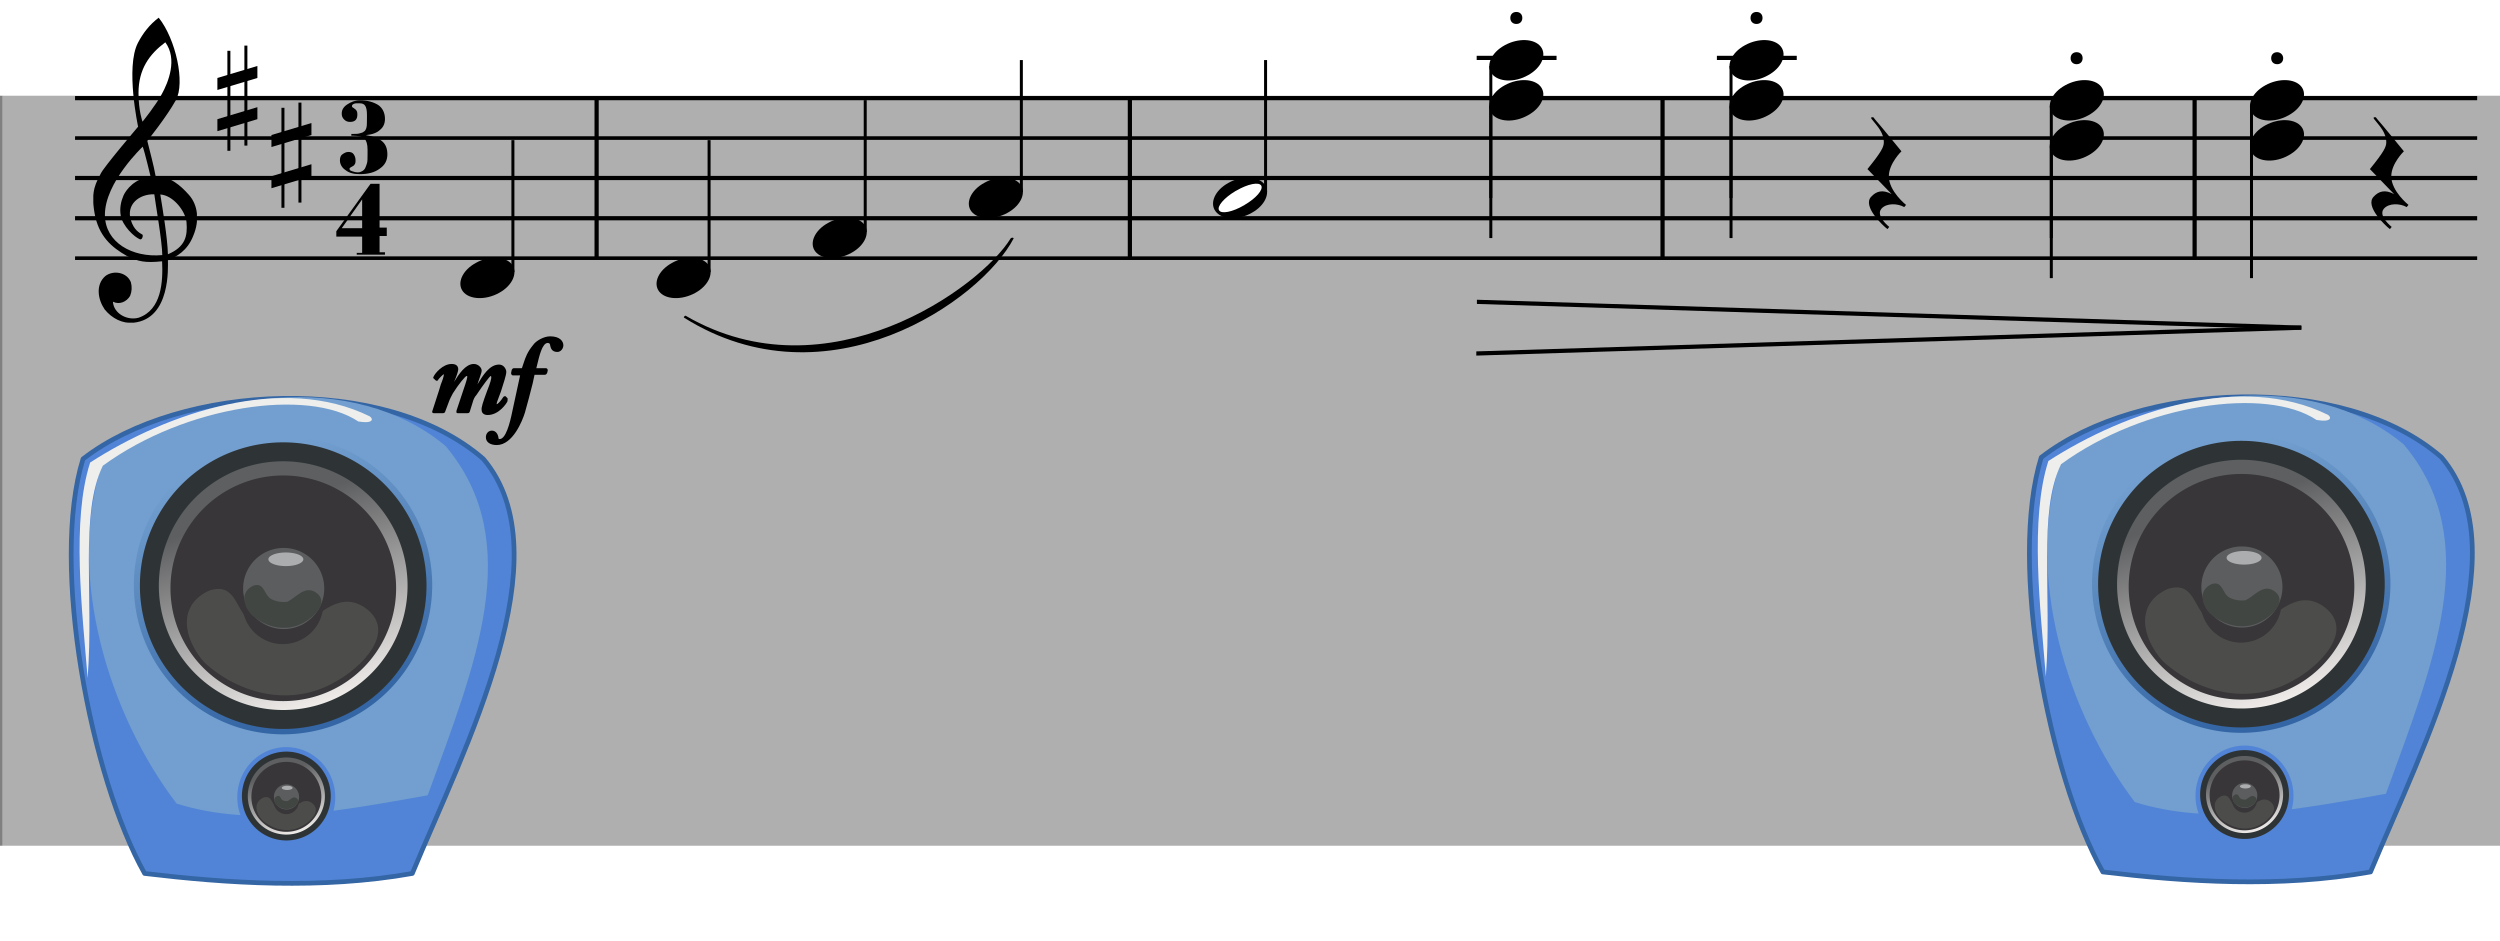 <?xml version="1.0" encoding="UTF-8" standalone="no"?>
<!-- Generator: Adobe Illustrator 10.0, SVG Export Plug-In . SVG Version: 3.0.0 Build 76)  -->
<svg
   xmlns:dc="http://purl.org/dc/elements/1.1/"
   xmlns:cc="http://creativecommons.org/ns#"
   xmlns:rdf="http://www.w3.org/1999/02/22-rdf-syntax-ns#"
   xmlns:svg="http://www.w3.org/2000/svg"
   xmlns="http://www.w3.org/2000/svg"
   xmlns:xlink="http://www.w3.org/1999/xlink"
   xmlns:sodipodi="http://sodipodi.sourceforge.net/DTD/sodipodi-0.dtd"
   xmlns:inkscape="http://www.inkscape.org/namespaces/inkscape"
   width="238.916"
   height="89.971"
   viewBox="0 0 400 120"
   overflow="visible"
   enable-background="new 0 0 400 120"
   xml:space="preserve"
   id="svg2"
   sodipodi:version="0.32"
   inkscape:version="0.46"
   sodipodi:docname="Blue_danube_easy.svg"
   inkscape:output_extension="org.inkscape.output.svg.inkscape"
   version="1.0"
   style="overflow:visible"><rect x="0" y="0" width="400" height="120" fill="#808080" stroke="none"/><defs
   id="defs188"><linearGradient
   inkscape:collect="always"
   xlink:href="#linearGradient4526"
   id="linearGradient4614"
   gradientUnits="userSpaceOnUse"
   x1="208"
   y1="631.362"
   x2="235"
   y2="713.862" /><linearGradient
   id="linearGradient4526"><stop
     style="stop-color: rgb(94, 95, 97); stop-opacity: 1;"
     offset="0"
     id="stop4528" /><stop
     style="stop-color: rgb(240, 237, 235); stop-opacity: 1;"
     offset="1"
     id="stop4530" /></linearGradient><linearGradient
   inkscape:collect="always"
   xlink:href="#linearGradient4526"
   id="linearGradient4568"
   gradientUnits="userSpaceOnUse"
   x1="208"
   y1="631.362"
   x2="235"
   y2="713.862" /><linearGradient
   inkscape:collect="always"
   id="linearGradient4482"><stop
     style="stop-color: rgb(52, 101, 164); stop-opacity: 1;"
     offset="0"
     id="stop4484" /><stop
     style="stop-color: rgb(52, 101, 164); stop-opacity: 0;"
     offset="1"
     id="stop4486" /></linearGradient><linearGradient
   inkscape:collect="always"
   xlink:href="#linearGradient4482"
   id="linearGradient4572"
   gradientUnits="userSpaceOnUse"
   x1="221"
   y1="719.501"
   x2="187.869"
   y2="617.227" /><linearGradient
   xlink:href="#linearGradient167"
   id="linearGradient1439"
   gradientUnits="userSpaceOnUse"
   x1="288.824"
   y1="398.854"
   x2="288.376"
   y2="482.559"
   gradientTransform="scale(1.222,0.818)" /><linearGradient
   xlink:href="#linearGradient162"
   id="linearGradient1437"
   gradientUnits="userSpaceOnUse"
   x1="284.687"
   y1="410.463"
   x2="285.459"
   y2="485.699"
   gradientTransform="scale(1.219,0.821)" /><linearGradient
   xlink:href="#linearGradient167"
   id="linearGradient1435"
   gradientUnits="userSpaceOnUse"
   x1="316.94"
   y1="474.018"
   x2="371.609"
   y2="582.635"
   gradientTransform="scale(1.065,0.939)" /><linearGradient
   xlink:href="#linearGradient167"
   id="linearGradient1433"
   gradientUnits="userSpaceOnUse"
   x1="223.101"
   y1="570.418"
   x2="230.535"
   y2="710.977"
   gradientTransform="scale(1,1)" /><linearGradient
   xlink:href="#linearGradient167"
   id="linearGradient1431"
   gradientUnits="userSpaceOnUse"
   gradientTransform="scale(1.008,0.992)"
   x1="117.89"
   y1="587.236"
   x2="182.245"
   y2="704.731" /><linearGradient
   xlink:href="#linearGradient162"
   id="linearGradient1429"
   gradientUnits="userSpaceOnUse"
   x1="218.117"
   y1="630.305"
   x2="203.127"
   y2="737.854"
   gradientTransform="scale(1.01,0.99)" /><linearGradient
   xlink:href="#linearGradient153"
   id="linearGradient1427"
   gradientUnits="userSpaceOnUse"
   x1="381.566"
   y1="655.731"
   x2="279.643"
   y2="386.666"
   gradientTransform="scale(1.065,0.939)" /><linearGradient
   id="linearGradient162"><stop
     style="stop-color:#ffa63f;stop-opacity:1;"
     offset="0"
     id="stop163" /><stop
     style="stop-color:#ffff00;stop-opacity:1;"
     offset="1"
     id="stop164" /></linearGradient><linearGradient
   xlink:href="#linearGradient162"
   id="linearGradient1425"
   gradientUnits="userSpaceOnUse"
   x1="236.254"
   y1="657.111"
   x2="212.51"
   y2="737.412"
   gradientTransform="scale(1.012,0.989)" /><linearGradient
   xlink:href="#linearGradient167"
   id="linearGradient1423"
   gradientUnits="userSpaceOnUse"
   x1="867.345"
   y1="234.739"
   x2="867.335"
   y2="314.839"
   gradientTransform="scale(0.573,1.746)" /><linearGradient
   xlink:href="#linearGradient167"
   id="linearGradient1421"
   gradientUnits="userSpaceOnUse"
   x1="411.221"
   y1="242.944"
   x2="411.221"
   y2="331.449"
   gradientTransform="scale(0.572,1.749)" /><linearGradient
   xlink:href="#linearGradient167"
   id="linearGradient1419"
   gradientUnits="userSpaceOnUse"
   x1="322.483"
   y1="435.268"
   x2="323.251"
   y2="488.483"
   gradientTransform="scale(1.077,0.929)" /><linearGradient
   xlink:href="#linearGradient138"
   id="linearGradient1417"
   gradientUnits="userSpaceOnUse"
   x1="320.751"
   y1="498.178"
   x2="321.322"
   y2="614.504"
   gradientTransform="scale(1.075,0.93)" /><linearGradient
   xlink:href="#linearGradient153"
   id="linearGradient1415"
   gradientUnits="userSpaceOnUse"
   x1="375.173"
   y1="419.785"
   x2="377.485"
   y2="324.038"
   gradientTransform="scale(0.65,1.539)" /><linearGradient
   xlink:href="#linearGradient153"
   id="linearGradient1413"
   gradientUnits="userSpaceOnUse"
   spreadMethod="reflect"
   x1="437.579"
   y1="528.872"
   x2="437.579"
   y2="394.104"
   gradientTransform="scale(0.813,1.23)" /><linearGradient
   xlink:href="#linearGradient167"
   id="linearGradient1411"
   gradientUnits="userSpaceOnUse"
   x1="389.635"
   y1="242.282"
   x2="387.069"
   y2="281.325"
   gradientTransform="scale(0.816,1.225)" /><linearGradient
   id="linearGradient167"><stop
     style="stop-color:#ffffff;stop-opacity:0.65;"
     offset="0"
     id="stop168" /><stop
     style="stop-color:#ffffff;stop-opacity:0;"
     offset="1"
     id="stop169" /></linearGradient><linearGradient
   xlink:href="#linearGradient167"
   id="linearGradient1409"
   gradientUnits="userSpaceOnUse"
   gradientTransform="scale(0.816,1.225)"
   x1="379.096"
   y1="240.927"
   x2="376.796"
   y2="281.016" /><linearGradient
   xlink:href="#linearGradient153"
   id="linearGradient1407"
   gradientUnits="userSpaceOnUse"
   x1="381.387"
   y1="277.495"
   x2="380.552"
   y2="245.683"
   gradientTransform="scale(0.816,1.225)" /><linearGradient
   xlink:href="#linearGradient153"
   id="linearGradient1405"
   gradientUnits="userSpaceOnUse"
   gradientTransform="scale(0.816,1.225)"
   x1="378.938"
   y1="278.602"
   x2="380.273"
   y2="243.916" /><linearGradient
   id="linearGradient138"><stop
     style="stop-color:#ffffff;stop-opacity:0.8;"
     offset="0"
     id="stop139" /><stop
     style="stop-color:#ffffff;stop-opacity:0;"
     offset="1"
     id="stop140" /></linearGradient><linearGradient
   xlink:href="#linearGradient138"
   id="linearGradient1403"
   gradientUnits="userSpaceOnUse"
   x1="303.018"
   y1="237.932"
   x2="297.086"
   y2="330.096"
   gradientTransform="scale(1.116,0.896)" /><linearGradient
   id="linearGradient153"><stop
     style="stop-color:#ffeed7;stop-opacity:1;"
     offset="0"
     id="stop154" /><stop
     style="stop-color:#bdbfc2;stop-opacity:1;"
     offset="1"
     id="stop155" /></linearGradient><linearGradient
   xlink:href="#linearGradient153"
   id="linearGradient1401"
   gradientUnits="userSpaceOnUse"
   x1="400.578"
   y1="369.53"
   x2="400.844"
   y2="304.079"
   gradientTransform="scale(0.575,1.738)" /><linearGradient
   id="linearGradient172"><stop
     style="stop-color:#3f2600;stop-opacity:0.6;"
     offset="0"
     id="stop173" /><stop
     style="stop-color:#3f2600;stop-opacity:0;"
     offset="1"
     id="stop174" /></linearGradient><radialGradient
   xlink:href="#linearGradient172"
   id="radialGradient1399"
   gradientTransform="scale(1.045,0.957)"
   cx="446.778"
   cy="1219.412"
   fx="446.778"
   fy="1219.412"
   r="195.072"
   gradientUnits="userSpaceOnUse" /><inkscape:perspective
   sodipodi:type="inkscape:persp3d"
   inkscape:vp_x="0 : 60 : 1"
   inkscape:vp_y="0 : 1000 : 0"
   inkscape:vp_z="400 : 60 : 1"
   inkscape:persp3d-origin="200 : 40 : 1"
   id="perspective192" /><linearGradient
   inkscape:collect="always"
   xlink:href="#linearGradient4482"
   id="linearGradient5884"
   gradientUnits="userSpaceOnUse"
   x1="221"
   y1="719.501"
   x2="187.869"
   y2="617.227" /><linearGradient
   inkscape:collect="always"
   xlink:href="#linearGradient4526"
   id="linearGradient5886"
   gradientUnits="userSpaceOnUse"
   x1="208"
   y1="631.362"
   x2="235"
   y2="713.862" /><linearGradient
   inkscape:collect="always"
   xlink:href="#linearGradient4526"
   id="linearGradient5888"
   gradientUnits="userSpaceOnUse"
   x1="208"
   y1="631.362"
   x2="235"
   y2="713.862" />
		
		
		
		
		
		
		
		
		
		
		
		
			
		
			
		
			
		
			
		
			
		
		
		
		
			
		
			
		
			
		
		
		
			
		
			
		
		
		
			
		
			
		
		
		
			
		
			
		
		
		
		
		
			
		
			
		
			
	</defs><sodipodi:namedview
   inkscape:window-height="992"
   inkscape:window-width="1920"
   inkscape:pageshadow="2"
   inkscape:pageopacity="0.0"
   guidetolerance="10.0"
   gridtolerance="10.0"
   objecttolerance="10.0"
   borderopacity="1.0"
   bordercolor="#666666"
   pagecolor="#ffffff"
   id="base"
   showgrid="false"
   inkscape:zoom="4.5425"
   inkscape:cx="78.776654"
   inkscape:cy="54.926741"
   inkscape:window-x="-5"
   inkscape:window-y="0"
   inkscape:current-layer="svg2" />
	<rect
   style="fill:#ffffff;fill-opacity:0.369;stroke:none;stroke-width:0.27;stroke-miterlimit:4;stroke-dasharray:none;stroke-opacity:1"
   id="rect2541"
   width="400.267"
   height="151.482"
   x="0.369"
   y="-15.798"
   ry="12.163" /><symbol
   id="Sharp"
   viewBox="-10 -26.3 20 52.6"
   transform="translate(0.822,-2.846)">
		<g
   id="g5">
			<g
   id="g7">
				<path
   d="M -5,-26.3 L -3.5,-26.3 L -3.5,23.7 L -5,23.7 L -5,-26.3 z"
   id="path9" />
				<path
   d="M 3.5,-23.7 L 5,-23.7 L 5,26.3 L 3.5,26.3 L 3.5,-23.7 z"
   id="path11" />
				<path
   d="M 10,-10.5 L -10,-16.5 L -10,-10.5 L 10,-4.5 L 10,-10.5 z"
   id="path13" />
				<path
   d="M 10,10.1 L -10,4.1 L -10,10.1 L 10,16.1 L 10,10.1 z"
   id="path15" />
			</g>
		</g>
	</symbol>
	<symbol
   id="Treble_clef"
   viewBox="-25.9 -76.3 51.8 152.6"
   transform="translate(0.822,-2.846)">
		<g
   id="g18">
			<path
   d="M 22,-12.5 C 17.6,-7.5 12.2,-2.9 5.3,-3.2 C 4.2,2.9 2.6,8.4 1.1,14.6 C 1.1,14.6 10.7,26.5 15.4,35 C 20.1,43.6 15.4,65.4 6.8,76.2 C 2.3,72.8 -1,68.6 -3.6,63.6 C -9.9,51.4 -3.5,21.7 -3.5,21.7 C -3.5,21.7 -21,1.1 -22.2,-1.8 C -24.3,-6.2 -27.3,-9.9 -25.3,-21.4 C -23.3,-33 -16.8,-38.6 -9,-43 C -3.5,-45.7 -0.1,-46.5 8.5,-45.6 C 9,-55.9 8.2,-69.9 -3.2,-73.8 C -8.7,-75.4 -15.7,-71.9 -16.1,-65.8 C -12.8,-67.5 -9.2,-65.8 -7.5,-62.9 C -6.6,-60.7 -6.5,-58.4 -7.1,-56.1 C -9.1,-51 -15.9,-49.9 -19.9,-53 C -24.8,-57.3 -23.7,-64.6 -20.2,-69.7 C -16.6,-74.1 -11.4,-76.9 -5.7,-76.3 C 12.9,-74.3 11.4,-48.4 11.4,-45.1 C 15.6,-43.3 21.1,-40.5 24.1,-32.8 C 27.3,-25.2 26.4,-17.5 22,-12.5 z M -3.3,38.5 C -3.3,50.5 2.1,57.9 10.1,63.9 C 16.3,55.5 11.6,43.9 8.4,38.1 C 5.3,32.3 -1.3,24.2 -1.3,24.2 C -1.3,24.2 -3.3,29.6 -3.3,38.5 z M -20.1,-22.5 C -20.2,-6.2 -1.2,11.7 -1.2,11.7 C -0.2,9.2 2.8,-3.5 2.8,-3.5 C -5,-3.9 -9.5,-9.8 -10.8,-12.7 C -12.1,-15.7 -12.8,-19.1 -12.2,-22.7 C -11.3,-27.9 -5.4,-33.5 -2.6,-34.6 C -1.5,-35 -0.9,-32.9 -1.3,-32.3 C -3,-31.3 -5.6,-29.9 -7.1,-25.1 C -9.6,-17.2 -3,-11.9 4.6,-12.1 C 5,-15.7 8.5,-35.3 8.6,-42.5 C -6.4,-43.9 -20,-36.2 -20.1,-22.5 z M 11.4,-42.1 C 11.2,-33.8 8.7,-19.1 7.6,-12.2 C 14.1,-12.6 20.2,-20.6 20.7,-26 C 21.3,-33.1 20.1,-38.4 11.4,-42.1 z"
   id="path20" />
		</g>
	</symbol>
	<symbol
   id="half_note"
   viewBox="-13.5 -39.5 27 79.1"
   transform="translate(0.822,-2.846)">
		<g
   id="g23">
			<g
   id="g25">
				<path
   d="M 12,39.5 L 13.5,39.5 L 13.5,-26.5 L 12,-26.5 L 12,39.5 z"
   id="path27" />
				<path
   d="M -12.2,-36.2 C -15.4,-32.1 -12.6,-25.6 -5.8,-21.9 C 0.9,-18.1 9,-18.5 12.2,-22.6 C 15.4,-26.7 12.6,-33.2 5.8,-36.9 C -0.9,-40.7 -9,-40.4 -12.2,-36.2 z"
   id="path29" />
				<path
   d="M 10.6,-23.3 C 9.5,-21.3 3.9,-22.4 -1.9,-25.8 C -2,-25.8 -2,-25.9 -2.1,-25.9 C -2.2,-25.9 -2.3,-26 -2.3,-26 C -8,-29.4 -11.7,-33.7 -10.5,-35.6 C -9.4,-37.6 -3.8,-36.5 2,-33.1 C 2.1,-33.1 2.1,-33 2.2,-33 L 2.3,-32.9 C 8,-29.6 11.7,-25.3 10.6,-23.3 z"
   id="path31"
   style="fill:#ffffff" />
			</g>
		</g>
	</symbol>
	<symbol
   id="quarter_note"
   viewBox="-13.5 -39.5 27 79"
   transform="translate(0.822,-2.846)">
		<g
   id="g34">
			<g
   id="g36">
				<path
   d="M 12,39.5 L 13.5,39.5 L 13.5,-26.5 L 12,-26.5 L 12,39.5 z"
   id="path38" />
				<g
   id="g40">
					<path
   d="M -12.2,-36.2 C -15.4,-32.1 -12.6,-25.6 -5.8,-21.9 C 0.9,-18.1 9,-18.5 12.2,-22.6 C 15.4,-26.7 12.6,-33.2 5.8,-36.9 C -0.9,-40.6 -9,-40.3 -12.2,-36.2 z"
   id="path42" />
				</g>
			</g>
		</g>
	</symbol>
	<symbol
   id="quarter_rest"
   viewBox="-9.6 -28 19.3 55.9"
   transform="translate(0.822,-2.846)">
		<g
   id="g45">
			<path
   d="M -5.6,26.6 C -4.1,25 7.4,10.9 7.4,10.9 C 7.4,10.9 1.1,4.8 1.1,-1.6 C 1.1,-9.1 9.7,-15.9 9.7,-15.9 L 8.8,-17 C 5.5,-15.1 -0.1,-14.9 -2.6,-17.8 C -5.7,-21.4 1.3,-26.9 1.3,-26.9 L 0.4,-28 C -2,-26.2 -12.1,-16.6 -7.8,-11.9 C -5.2,-9 -2,-8.1 2.5,-10.5 L -9.6,2 C -2.6,10.6 -1.4,13.1 -1.4,15.4 C -1.4,20.2 -4.8,23.6 -6.5,25.8 C -7.1,26.7 -8.2,27.4 -7.5,28 C -6.9,28.6 -6.5,27.7 -5.6,26.6 z"
   id="path47" />
		</g>
	</symbol>
	<g
   id="Background"
   transform="matrix(1.004,0,0,1.26,0,-15.483)">
		
	</g>
	<path
   d="M 396.346,26.28 L 12.008,26.28 L 12.008,25.703 L 396.346,25.703 L 396.346,26.28 z"
   id="line_1" /><path
   d="M 396.346,19.938 L 12.008,19.938 L 12.008,19.266 L 396.346,19.266 L 396.346,19.938 z"
   id="line_2" /><path
   d="M 396.346,13.501 L 12.008,13.501 L 12.008,12.828 L 396.346,12.828 L 396.346,13.501 z"
   id="line_3" /><path
   d="M 396.346,7.063 L 12.008,7.063 L 12.008,6.486 L 396.346,6.486 L 396.346,7.063 z"
   id="line_4" /><path
   d="M 396.346,0.721 L 12.008,0.721 L 12.008,0.049 L 396.346,0.049 L 396.346,0.721 z"
   id="line_5" /><g
   id="g58"
   transform="matrix(0.961,0,0,0.961,12.008,-55.969)">
			<path
   id="path60"
   d="M 46.9,84.8 L 46.9,84.4 L 47.8,84.4 L 47.8,81.7 L 43.5,81.7 L 43.5,80.8 L 49.2,72.9 L 50.7,72.9 L 50.7,80.2 L 51.9,80.2 L 51.9,81.6 L 50.7,81.6 L 50.7,84.3 L 51.6,84.3 L 51.6,84.7 L 46.9,84.7 L 46.9,84.8 z M 47.8,80.3 L 47.8,75.5 L 44.4,80.3 L 47.8,80.3 z" />
		</g><g
   id="g62"
   transform="matrix(0.961,0,0,0.961,12.008,-55.969)">
			<path
   id="path64"
   d="M 46,65 L 46,64.6 L 46.3,64.6 C 46.7,64.6 47.1,64.6 47.4,64.5 C 47.7,64.4 47.9,64.4 48.1,64.2 C 48.3,64.1 48.4,63.9 48.5,63.6 C 48.6,63.3 48.6,62.7 48.6,61.9 L 48.6,61.4 C 48.6,60.7 48.5,60.2 48.3,59.9 C 48.1,59.6 47.8,59.5 47.3,59.5 C 46.9,59.5 46.6,59.5 46.4,59.6 C 46.2,59.7 46.1,59.8 46.1,60 C 46.1,60.1 46.2,60.2 46.4,60.3 C 46.4,60.3 46.4,60.3 46.4,60.3 C 46.7,60.5 46.8,60.6 46.9,60.8 C 47,61 47,61.2 47,61.4 C 47,61.8 46.9,62.1 46.7,62.3 C 46.5,62.5 46.2,62.6 45.8,62.6 C 45.4,62.6 45.1,62.5 44.8,62.2 C 44.5,61.9 44.4,61.6 44.4,61.2 C 44.4,60.6 44.7,60.1 45.3,59.7 C 45.9,59.3 46.6,59 47.4,59 C 48.7,59 49.7,59.3 50.5,59.8 C 51.2,60.3 51.6,61.1 51.6,62.1 C 51.6,62.9 51.3,63.5 50.8,63.9 C 50.3,64.4 49.5,64.7 48.4,64.8 C 49.6,65 50.5,65.3 51.1,65.8 C 51.7,66.3 52,67 52,68 C 52,69 51.6,69.8 50.7,70.4 C 49.9,71 48.8,71.3 47.4,71.3 C 46.4,71.3 45.6,71.1 45,70.6 C 44.4,70.2 44.1,69.6 44.1,69 C 44.1,68.6 44.2,68.2 44.5,68 C 44.8,67.8 45.1,67.6 45.5,67.6 C 45.9,67.6 46.2,67.7 46.4,68 C 46.6,68.3 46.7,68.6 46.7,69 C 46.7,69.2 46.7,69.4 46.6,69.6 C 46.5,69.8 46.4,69.9 46.2,70 C 46.1,70 46.1,70.1 46,70.1 C 45.8,70.2 45.7,70.3 45.7,70.4 C 45.7,70.6 45.8,70.7 46.1,70.8 C 46.4,70.9 46.7,71 47.1,71 C 47.4,71 47.6,70.9 47.8,70.8 C 48,70.7 48.2,70.5 48.3,70.3 C 48.4,70.1 48.5,69.8 48.6,69.5 C 48.7,69.2 48.7,68.7 48.7,68 L 48.7,67.2 C 48.7,66.3 48.5,65.7 48.2,65.4 C 47.9,65.1 47.3,64.9 46.3,64.9 L 46,64.9 L 46,65 z" />
		</g><path
   id="path66"
   d="M 95.793,25.896 L 95.121,25.896 L 95.121,0.337 L 95.793,0.337 L 95.793,25.896 z" /><path
   id="path68"
   d="M 181.117,25.896 L 180.444,25.896 L 180.444,0.337 L 181.117,0.337 L 181.117,25.896 z" /><path
   id="path70"
   d="M 266.344,25.896 L 265.671,25.896 L 265.671,0.337 L 266.344,0.337 L 266.344,25.896 z" /><path
   id="path72"
   d="M 351.475,25.896 L 350.802,25.896 L 350.802,0.337 L 351.475,0.337 L 351.475,25.896 z" /><use
   id="use74"
   transform="matrix(0.32,0,0,-0.32,77.722,18.835)"
   y="-39.5"
   x="-13.5"
   height="79"
   width="27"
   xlink:href="#quarter_note" /><use
   id="use78"
   transform="matrix(0.32,0,0,-0.32,109.11,18.835)"
   y="-39.5"
   x="-13.5"
   height="79"
   width="27"
   xlink:href="#quarter_note" /><use
   id="use80"
   transform="matrix(0.32,0,0,-0.32,134.092,12.43)"
   y="-39.5"
   x="-13.5"
   height="79"
   width="27"
   xlink:href="#quarter_note" /><use
   id="use82"
   transform="matrix(0.32,0,0,-0.32,159.074,6.024)"
   y="-39.5"
   x="-13.5"
   height="79"
   width="27"
   xlink:href="#quarter_note" /><path
   id="path84"
   d="M 162.188,22.821 C 162.092,22.629 161.804,22.725 161.708,22.821 C 156.903,30.7 132.402,48.379 109.726,35.216 C 109.63,35.12 109.341,35.408 109.437,35.504 C 132.402,49.917 156.999,32.814 162.188,22.821 z" /><use
   id="use86"
   transform="matrix(0.32,0,0,-0.32,37.719,-0.519)"
   y="-26.3"
   x="-10"
   height="52.6"
   width="20"
   xlink:href="#Sharp" /><use
   id="use88"
   transform="matrix(0.32,0,0,-0.32,46.367,8.609)"
   y="-26.3"
   x="-10"
   height="52.6"
   width="20"
   xlink:href="#Sharp" /><use
   id="use90"
   transform="matrix(0.32,0,0,-0.32,198.148,6.024)"
   y="-39.5"
   x="-13.5"
   height="79.1"
   width="27"
   xlink:href="#half_note" /><use
   id="use92"
   transform="matrix(-0.32,0,0,0.32,242.874,4.642)"
   y="-39.5"
   x="-13.5"
   height="79"
   width="27"
   xlink:href="#quarter_note" /><use
   id="use94"
   transform="matrix(-0.32,0,0,0.32,242.874,11.048)"
   y="-39.5"
   x="-13.5"
   height="79"
   width="27"
   xlink:href="#quarter_note" /><path
   id="path96"
   d="M 249.048,-5.716 L 236.269,-5.716 L 236.269,-6.389 L 249.048,-6.389 L 249.048,-5.716 z" /><path
   d="M 243.572,-12.442 C 243.572,-11.866 243.187,-11.481 242.611,-11.481 C 242.034,-11.481 241.65,-11.866 241.65,-12.442 C 241.65,-13.019 242.034,-13.403 242.611,-13.403 C 243.187,-13.403 243.572,-13.019 243.572,-12.442 z"
   id="Stacatto" /><use
   id="use99"
   transform="matrix(-0.32,0,0,0.32,281.308,4.642)"
   y="-39.5"
   x="-13.5"
   height="79"
   width="27"
   xlink:href="#quarter_note" /><use
   id="use101"
   transform="matrix(-0.32,0,0,0.32,281.308,11.048)"
   y="-39.5"
   x="-13.5"
   height="79"
   width="27"
   xlink:href="#quarter_note" /><path
   id="path103"
   d="M 287.482,-5.716 L 274.703,-5.716 L 274.703,-6.389 L 287.482,-6.389 L 287.482,-5.716 z" /><path
   d="M 282.005,-12.442 C 282.005,-11.866 281.621,-11.481 281.045,-11.481 C 280.468,-11.481 280.084,-11.866 280.084,-12.442 C 280.084,-13.019 280.468,-13.403 281.045,-13.403 C 281.621,-13.403 282.005,-13.019 282.005,-12.442 z"
   id="Stacatto_1_" /><use
   id="use106"
   transform="matrix(-0.32,0,0,0.32,332.553,11.048)"
   y="-39.5"
   x="-13.5"
   height="79"
   width="27"
   xlink:href="#quarter_note" /><use
   id="use108"
   transform="matrix(-0.32,0,0,0.32,332.553,17.454)"
   y="-39.5"
   x="-13.5"
   height="79"
   width="27"
   xlink:href="#quarter_note" /><g
   id="decrescendo"
   transform="matrix(0.961,0,0,0.961,12.008,-66.052)">
			<path
   id="path111"
   d="M 370.7,107.7 L 233.4,103.4 L 233.4,102.7 L 370.7,107 L 370.7,107.7 z" />
			<path
   id="path113"
   d="M 233.3,112 L 370.6,107.7 L 370.6,107 L 233.3,111.3 L 233.3,112 z" />
		</g><path
   d="M 333.219,-6.005 C 333.219,-5.428 332.834,-5.044 332.258,-5.044 C 331.681,-5.044 331.297,-5.428 331.297,-6.005 C 331.297,-6.581 331.681,-6.965 332.258,-6.965 C 332.834,-6.965 333.219,-6.581 333.219,-6.005 z"
   id="Stacatto_2_" /><use
   id="use116"
   transform="matrix(-0.32,0,0,0.32,364.582,11.048)"
   y="-39.5"
   x="-13.5"
   height="79"
   width="27"
   xlink:href="#quarter_note" /><use
   id="use118"
   transform="matrix(-0.32,0,0,0.32,364.582,17.454)"
   y="-39.5"
   x="-13.5"
   height="79"
   width="27"
   xlink:href="#quarter_note" /><path
   d="M 365.311,-6.005 C 365.311,-5.428 364.927,-5.044 364.35,-5.044 C 363.774,-5.044 363.389,-5.428 363.389,-6.005 C 363.389,-6.581 363.774,-6.965 364.35,-6.965 C 364.83,-6.965 365.311,-6.581 365.311,-6.005 z"
   id="Stacatto_3_" /><g
   id="mezzoforte"
   transform="matrix(0.961,0,0,0.961,12.008,-55.969)">
			<path
   d="M 71.9,108.5 C 71.9,108.5 71.7,108.3 71.7,108.3 L 71.7,108.3 L 71.7,108.3 C 71.6,108.2 71.4,108.3 71.3,108.4 C 71,108.9 70.4,109.6 70.2,109.6 C 70.2,109.6 70.2,109.6 70.2,109.6 C 70.2,109.6 70.2,109.6 70.2,109.5 C 70.2,109.3 70.4,108.9 70.6,108.3 L 70.9,107.5 C 71.3,106.2 71.8,104.8 71.8,104.2 C 71.8,103.8 71.4,103 70.6,103 C 69,103 67.9,104.8 67,106.3 C 67,106.3 67,106.3 67,106.3 C 67.3,105.3 67.7,104.4 67.7,104 C 67.7,103.5 67.1,102.9 66.4,102.9 C 65,102.9 63.9,104.6 63.1,105.9 C 63.5,105 63.8,104.1 63.8,103.8 C 63.8,103.2 63.4,102.9 62.7,102.9 C 61.2,102.9 59.9,104.5 59.7,105 C 59.6,105.1 59.6,105.3 59.8,105.4 C 59.8,105.4 60,105.6 60,105.6 C 60.1,105.7 60.2,105.7 60.2,105.7 C 60.3,105.7 60.4,105.7 60.4,105.6 C 60.6,105.3 61.3,104.6 61.4,104.6 C 61.4,104.6 61.4,104.6 61.4,104.6 C 61.4,104.6 61.4,104.6 61.4,104.7 C 61.4,104.9 61.2,105.6 60.9,106.3 L 60.6,107.3 C 60.6,107.3 59.5,110.7 59.5,110.7 C 59.4,110.9 59.5,111 59.5,111 C 59.6,111.1 59.7,111.1 59.8,111.1 L 61.2,111.1 C 61.3,111.1 61.5,111.1 61.6,110.9 C 61.6,110.9 62.2,109.3 62.2,109.3 C 62.4,108.7 62.7,108.2 62.9,107.8 C 63.9,106.2 65,104.9 65.2,104.9 C 65.3,104.9 65.3,104.9 65.3,105.1 C 65.3,105.4 64.7,107.1 64.5,107.7 L 63.5,110.7 C 63.5,110.8 63.5,110.9 63.5,111 C 63.6,111.1 63.7,111.1 63.8,111.1 L 65.3,111.1 C 65.4,111.1 65.6,111.1 65.7,110.9 C 65.7,110.9 66.2,109.3 66.2,109.3 C 66.3,108.9 66.5,108.4 66.8,108.1 C 68,106.3 69,105 69.2,104.9 C 69.2,104.9 69.3,104.9 69.3,105.1 C 69.3,105.4 69.2,105.9 68.6,107.4 C 67.9,109.3 67.6,110.2 67.7,110.6 C 67.7,111 68,111.4 68.7,111.4 C 70.6,111.4 71.9,109.4 72,109.1 C 72,108.8 72.1,108.6 71.9,108.5 z"
   id="mezzo" />
			<path
   d="M 79.1,98.3 C 78,98.3 76.7,99.1 76.3,99.7 C 75.3,100.9 75,101.8 74.7,102.7 C 74.6,103 74.5,103.3 74.4,103.6 L 73.1,103.6 C 72.9,103.6 72.8,103.7 72.7,103.9 C 72.7,103.9 72.6,104.4 72.6,104.4 C 72.6,104.5 72.6,104.6 72.7,104.7 C 72.8,104.8 72.8,104.8 72.9,104.8 L 74.1,104.8 L 72.8,110.8 C 72.4,112.8 71.7,115.4 70.7,115.4 C 70.5,115.4 70.5,115.3 70.5,115.2 C 70.4,114.5 70,114 69.4,114 C 68.8,114 68.4,114.5 68.4,115.1 C 68.4,115.9 69.1,116.4 70.2,116.4 C 72.9,116.4 74.5,112.3 74.9,111 C 75.3,109.6 75.8,107.7 76.2,106.1 L 76.5,104.7 L 78.2,104.7 C 78.5,104.7 78.5,104.5 78.6,104.4 C 78.6,104.4 78.7,104 78.7,104 C 78.7,103.9 78.7,103.8 78.6,103.7 C 78.6,103.7 78.5,103.6 78.4,103.6 L 76.8,103.6 L 76.9,103.2 C 77.3,101.5 77.8,99.4 78.7,99.4 C 79,99.4 79.1,99.6 79.1,99.8 C 79.2,100.3 79.4,100.9 80.3,100.9 C 80.9,100.9 81.3,100.3 81.3,99.8 C 81.3,99.1 80.7,98.3 79.1,98.3 z"
   id="forte" />
		</g><use
   id="use132"
   transform="matrix(0.32,0,0,-0.32,22.954,10.987)"
   y="-76.3"
   x="-25.9"
   height="152.6"
   width="51.8"
   xlink:href="#Treble_clef" /><use
   id="use134"
   transform="matrix(0.32,0,0,-0.32,301.599,11.468)"
   y="-28"
   x="-9.6"
   height="55.9"
   width="19.3"
   xlink:href="#quarter_rest" /><use
   id="use136"
   transform="matrix(0.32,0,0,-0.32,381.99,11.468)"
   y="-28"
   x="-9.6"
   height="55.9"
   width="19.3"
   xlink:href="#quarter_rest" />
	
<g
   transform="matrix(0.379,0,0,0.379,-32.383,-168.668)"
   id="g5786"><path
     sodipodi:nodetypes="ccccc"
     id="rect3954"
     d="M 120.5,598.362 C 161.611,566.468 247.818,562.101 289.5,598.362 C 323.836,639.085 281.722,720.027 259.5,773.362 C 221.083,780.214 181.172,777.502 146.5,773.362 C 123.718,732.875 106.589,643.05 120.5,598.362 z"
     style="fill:#5184d6;fill-opacity:1;fill-rule:nonzero;stroke:#3465a4;stroke-width:2;stroke-linecap:round;stroke-linejoin:round;stroke-miterlimit:4;stroke-dasharray:none;stroke-dashoffset:0;stroke-opacity:1" /><path
     style="fill:#729fcf;fill-opacity:1;fill-rule:nonzero;stroke:none;stroke-width:2;stroke-linecap:round;stroke-linejoin:round;stroke-miterlimit:4;stroke-dasharray:none;stroke-dashoffset:0;stroke-opacity:1"
     d="M 128.5,600.473 C 169.611,568.579 234.818,560.601 273.5,592.862 C 307.836,633.585 285.722,686.027 266,740.362 C 227.583,747.214 192.172,754.002 160,743.862 C 131.306,706.199 113.337,647.667 128.5,600.473 z"
     id="path4534"
     sodipodi:nodetypes="ccccc" /><path
     sodipodi:type="arc"
     style="fill:none;fill-opacity:1;fill-rule:nonzero;stroke:url(#linearGradient4572);stroke-width:8;stroke-linecap:round;stroke-linejoin:round;stroke-miterlimit:4;stroke-dasharray:none;stroke-dashoffset:0;stroke-opacity:1"
     id="path4472"
     sodipodi:cx="221"
     sodipodi:cy="662.36218"
     sodipodi:rx="56.5"
     sodipodi:ry="56.5"
     d="M 277.5,662.362 A 56.5,56.5 0 1 1 164.5,662.362 A 56.5,56.5 0 1 1 277.5,662.362 z"
     transform="matrix(1.041,0,0,1.041,-25.132,-37.87)" /><path
     sodipodi:nodetypes="cccccc"
     id="path4536"
     d="M 123.5,599.875 C 115.618,624.406 120.082,661.875 122.438,690.875 C 125.116,655.98 118.97,621.604 128.855,601.234 C 163.972,575.615 215.562,568.426 236.708,582.554 C 243.201,583.66 243.092,581.392 241.5,580.375 C 204.969,562.428 156.459,578.636 123.5,599.875 z"
     style="fill:#eeeeec;fill-opacity:1;fill-rule:nonzero;stroke:none;stroke-width:2;stroke-linecap:round;stroke-linejoin:round;stroke-miterlimit:4;stroke-dasharray:none;stroke-dashoffset:0;stroke-opacity:1" /><g
     id="g4589"><path
       sodipodi:type="arc"
       style="fill:url(#linearGradient4568);fill-opacity:1;fill-rule:nonzero;stroke:#2e3436;stroke-width:8;stroke-linecap:round;stroke-linejoin:round;stroke-miterlimit:4;stroke-dasharray:none;stroke-dashoffset:0;stroke-opacity:1"
       id="path4466"
       sodipodi:cx="221"
       sodipodi:cy="662.36218"
       sodipodi:rx="56.5"
       sodipodi:ry="56.5"
       d="M 277.5,662.362 A 56.5,56.5 0 1 1 164.5,662.362 A 56.5,56.5 0 1 1 277.5,662.362 z"
       transform="translate(-16,-10.5)" /><path
       transform="matrix(0.843,0,0,0.843,18.735,94.604)"
       d="M 277.5,662.362 A 56.5,56.5 0 1 1 164.5,662.362 A 56.5,56.5 0 1 1 277.5,662.362 z"
       sodipodi:ry="56.5"
       sodipodi:rx="56.5"
       sodipodi:cy="662.36218"
       sodipodi:cx="221"
       id="path4468"
       style="fill:#383638;fill-opacity:1;fill-rule:nonzero;stroke:none;stroke-width:8;stroke-linecap:round;stroke-linejoin:round;stroke-miterlimit:4;stroke-dasharray:none;stroke-dashoffset:0;stroke-opacity:1"
       sodipodi:type="arc" /><path
       style="fill:#4c4d4a;fill-opacity:1;fill-rule:evenodd;stroke:none;stroke-width:1px;stroke-linecap:butt;stroke-linejoin:miter;stroke-opacity:1"
       d="M 193.75,668.612 C 184.271,664.574 186.396,650.069 173.935,653.878 C 160.099,660.039 162.86,674.388 171.817,684.38 C 187.104,698.235 208.856,702.932 226.839,692.547 C 237.442,686.915 254.194,671.019 239.068,660.859 C 227.51,653.498 218.516,666.617 209.464,670.827 C 204.184,671.575 198.612,670.816 193.75,668.612 z"
       id="path4578"
       sodipodi:nodetypes="ccccccc" /><path
       transform="matrix(0.303,0,0,0.303,137.889,458.734)"
       d="M 277.5,662.362 A 56.5,56.5 0 1 1 164.5,662.362 A 56.5,56.5 0 1 1 277.5,662.362 z"
       sodipodi:ry="56.5"
       sodipodi:rx="56.5"
       sodipodi:cy="662.36218"
       sodipodi:cx="221"
       id="path4581"
       style="fill:#383638;fill-opacity:1;fill-rule:nonzero;stroke:none;stroke-width:8;stroke-linecap:round;stroke-linejoin:round;stroke-miterlimit:4;stroke-dasharray:none;stroke-dashoffset:0;stroke-opacity:1"
       sodipodi:type="arc" /><path
       sodipodi:type="arc"
       style="fill:#5c5d5f;fill-opacity:1;fill-rule:nonzero;stroke:none;stroke-width:8;stroke-linecap:round;stroke-linejoin:round;stroke-miterlimit:4;stroke-dasharray:none;stroke-dashoffset:0;stroke-opacity:1"
       id="path4470"
       sodipodi:cx="221"
       sodipodi:cy="662.36218"
       sodipodi:rx="56.5"
       sodipodi:ry="56.5"
       d="M 277.5,662.362 A 56.5,56.5 0 1 1 164.5,662.362 A 56.5,56.5 0 1 1 277.5,662.362 z"
       transform="matrix(0.303,0,0,0.303,138.243,452.37)" /><path
       sodipodi:nodetypes="ccccccc"
       id="path4585"
       d="M 200.427,657.772 C 196.609,656.145 197.465,650.304 192.446,651.838 C 186.874,654.319 187.986,660.098 191.593,664.122 C 197.75,669.702 206.511,671.594 213.754,667.411 C 218.024,665.143 224.771,658.741 218.679,654.649 C 214.024,651.685 210.402,656.968 206.756,658.664 C 204.629,658.965 202.385,658.659 200.427,657.772 z"
       style="fill:#424643;fill-opacity:1;fill-rule:evenodd;stroke:none;stroke-width:1px;stroke-linecap:butt;stroke-linejoin:miter;stroke-opacity:1" /><path
       sodipodi:type="arc"
       style="opacity:1;fill:#abadaf;fill-opacity:1;fill-rule:nonzero;stroke:none;stroke-width:1.063;stroke-linecap:round;stroke-linejoin:round;stroke-miterlimit:4;stroke-dasharray:none;stroke-dashoffset:0;stroke-opacity:1"
       id="path4587"
       sodipodi:cx="206.375"
       sodipodi:cy="641.48718"
       sodipodi:rx="7.375"
       sodipodi:ry="2.875"
       d="M 213.75,641.487 A 7.375,2.875 0 1 1 199,641.487 A 7.375,2.875 0 1 1 213.75,641.487 z"
       transform="translate(-0.25,-0.75)" /></g><path
     transform="translate(-1.061,-3.182)"
     d="M 228.042,744.417 A 20.683,21.213 0 1 1 186.676,744.417 A 20.683,21.213 0 1 1 228.042,744.417 z"
     sodipodi:ry="21.213203"
     sodipodi:rx="20.682873"
     sodipodi:cy="744.41718"
     sodipodi:cx="207.35907"
     id="path4616"
     style="opacity:1;fill:#5184d6;fill-opacity:1;fill-rule:nonzero;stroke:none;stroke-width:1.063;stroke-linecap:round;stroke-linejoin:round;stroke-miterlimit:4;stroke-dasharray:none;stroke-dashoffset:0;stroke-opacity:1"
     sodipodi:type="arc" /><g
     transform="matrix(0.31,0,0,0.31,142.777,538.603)"
     id="g4598"><path
       transform="translate(-16,-10.5)"
       d="M 277.5,662.362 A 56.5,56.5 0 1 1 164.5,662.362 A 56.5,56.5 0 1 1 277.5,662.362 z"
       sodipodi:ry="56.5"
       sodipodi:rx="56.5"
       sodipodi:cy="662.36218"
       sodipodi:cx="221"
       id="path4600"
       style="fill:url(#linearGradient4614);fill-opacity:1;fill-rule:nonzero;stroke:#2e3436;stroke-width:8;stroke-linecap:round;stroke-linejoin:round;stroke-miterlimit:4;stroke-dasharray:none;stroke-dashoffset:0;stroke-opacity:1"
       sodipodi:type="arc" /><path
       sodipodi:type="arc"
       style="fill:#383638;fill-opacity:1;fill-rule:nonzero;stroke:none;stroke-width:8;stroke-linecap:round;stroke-linejoin:round;stroke-miterlimit:4;stroke-dasharray:none;stroke-dashoffset:0;stroke-opacity:1"
       id="path4602"
       sodipodi:cx="221"
       sodipodi:cy="662.36218"
       sodipodi:rx="56.5"
       sodipodi:ry="56.5"
       d="M 277.5,662.362 A 56.5,56.5 0 1 1 164.5,662.362 A 56.5,56.5 0 1 1 277.5,662.362 z"
       transform="matrix(0.843,0,0,0.843,18.735,94.604)" /><path
       sodipodi:nodetypes="ccccccc"
       id="path4604"
       d="M 193.75,668.612 C 184.271,664.574 186.396,650.069 173.935,653.878 C 160.099,660.039 162.86,674.388 171.817,684.38 C 187.104,698.235 208.856,702.932 226.839,692.547 C 237.442,686.915 254.194,671.019 239.068,660.859 C 227.51,653.498 218.516,666.617 209.464,670.827 C 204.184,671.575 198.612,670.816 193.75,668.612 z"
       style="fill:#4c4d4a;fill-opacity:1;fill-rule:evenodd;stroke:none;stroke-width:1px;stroke-linecap:butt;stroke-linejoin:miter;stroke-opacity:1" /><path
       sodipodi:type="arc"
       style="fill:#383638;fill-opacity:1;fill-rule:nonzero;stroke:none;stroke-width:8;stroke-linecap:round;stroke-linejoin:round;stroke-miterlimit:4;stroke-dasharray:none;stroke-dashoffset:0;stroke-opacity:1"
       id="path4606"
       sodipodi:cx="221"
       sodipodi:cy="662.36218"
       sodipodi:rx="56.5"
       sodipodi:ry="56.5"
       d="M 277.5,662.362 A 56.5,56.5 0 1 1 164.5,662.362 A 56.5,56.5 0 1 1 277.5,662.362 z"
       transform="matrix(0.303,0,0,0.303,137.889,458.734)" /><path
       transform="matrix(0.303,0,0,0.303,138.243,452.37)"
       d="M 277.5,662.362 A 56.5,56.5 0 1 1 164.5,662.362 A 56.5,56.5 0 1 1 277.5,662.362 z"
       sodipodi:ry="56.5"
       sodipodi:rx="56.5"
       sodipodi:cy="662.36218"
       sodipodi:cx="221"
       id="path4608"
       style="fill:#5c5d5f;fill-opacity:1;fill-rule:nonzero;stroke:none;stroke-width:8;stroke-linecap:round;stroke-linejoin:round;stroke-miterlimit:4;stroke-dasharray:none;stroke-dashoffset:0;stroke-opacity:1"
       sodipodi:type="arc" /><path
       style="fill:#424643;fill-opacity:1;fill-rule:evenodd;stroke:none;stroke-width:1px;stroke-linecap:butt;stroke-linejoin:miter;stroke-opacity:1"
       d="M 200.427,657.772 C 196.609,656.145 197.465,650.304 192.446,651.838 C 186.874,654.319 187.986,660.098 191.593,664.122 C 197.75,669.702 206.511,671.594 213.754,667.411 C 218.024,665.143 224.771,658.741 218.679,654.649 C 214.024,651.685 210.402,656.968 206.756,658.664 C 204.629,658.965 202.385,658.659 200.427,657.772 z"
       id="path4610"
       sodipodi:nodetypes="ccccccc" /><path
       transform="translate(-0.25,-0.75)"
       d="M 213.75,641.487 A 7.375,2.875 0 1 1 199,641.487 A 7.375,2.875 0 1 1 213.75,641.487 z"
       sodipodi:ry="2.875"
       sodipodi:rx="7.375"
       sodipodi:cy="641.48718"
       sodipodi:cx="206.375"
       id="path4612"
       style="opacity:1;fill:#abadaf;fill-opacity:1;fill-rule:nonzero;stroke:none;stroke-width:1.063;stroke-linecap:round;stroke-linejoin:round;stroke-miterlimit:4;stroke-dasharray:none;stroke-dashoffset:0;stroke-opacity:1"
       sodipodi:type="arc" /></g></g><g
   style="overflow:visible"
   transform="matrix(0.379,0,0,0.379,280.932,-168.91)"
   id="g5840"><path
     sodipodi:nodetypes="ccccc"
     id="path5842"
     d="M 120.5,598.362 C 161.611,566.468 247.818,562.101 289.5,598.362 C 323.836,639.085 281.722,720.027 259.5,773.362 C 221.083,780.214 181.172,777.502 146.5,773.362 C 123.718,732.875 106.589,643.05 120.5,598.362 z"
     style="fill:#5184d6;fill-opacity:1;fill-rule:nonzero;stroke:#3465a4;stroke-width:2;stroke-linecap:round;stroke-linejoin:round;stroke-miterlimit:4;stroke-dasharray:none;stroke-dashoffset:0;stroke-opacity:1" /><path
     style="fill:#729fcf;fill-opacity:1;fill-rule:nonzero;stroke:none;stroke-width:2;stroke-linecap:round;stroke-linejoin:round;stroke-miterlimit:4;stroke-dasharray:none;stroke-dashoffset:0;stroke-opacity:1"
     d="M 128.5,600.473 C 169.611,568.579 234.818,560.601 273.5,592.862 C 307.836,633.585 285.722,686.027 266,740.362 C 227.583,747.214 192.172,754.002 160,743.862 C 131.306,706.199 113.337,647.667 128.5,600.473 z"
     id="path5844"
     sodipodi:nodetypes="ccccc" /><path
     sodipodi:type="arc"
     style="fill:none;fill-opacity:1;fill-rule:nonzero;stroke:url(#linearGradient5884);stroke-width:8;stroke-linecap:round;stroke-linejoin:round;stroke-miterlimit:4;stroke-dasharray:none;stroke-dashoffset:0;stroke-opacity:1"
     id="path5846"
     sodipodi:cx="221"
     sodipodi:cy="662.36218"
     sodipodi:rx="56.5"
     sodipodi:ry="56.5"
     d="M 277.5,662.362 A 56.5,56.5 0 1 1 164.5,662.362 A 56.5,56.5 0 1 1 277.5,662.362 z"
     transform="matrix(1.041,0,0,1.041,-25.132,-37.87)" /><path
     sodipodi:nodetypes="cccccc"
     id="path5848"
     d="M 123.5,599.875 C 115.618,624.406 120.082,661.875 122.438,690.875 C 125.116,655.98 118.97,621.604 128.855,601.234 C 163.972,575.615 215.562,568.426 236.708,582.554 C 243.201,583.66 243.092,581.392 241.5,580.375 C 204.969,562.428 156.459,578.636 123.5,599.875 z"
     style="fill:#eeeeec;fill-opacity:1;fill-rule:nonzero;stroke:none;stroke-width:2;stroke-linecap:round;stroke-linejoin:round;stroke-miterlimit:4;stroke-dasharray:none;stroke-dashoffset:0;stroke-opacity:1" /><g
     id="g5850"><path
       sodipodi:type="arc"
       style="fill:url(#linearGradient5886);fill-opacity:1;fill-rule:nonzero;stroke:#2e3436;stroke-width:8;stroke-linecap:round;stroke-linejoin:round;stroke-miterlimit:4;stroke-dasharray:none;stroke-dashoffset:0;stroke-opacity:1"
       id="path5852"
       sodipodi:cx="221"
       sodipodi:cy="662.36218"
       sodipodi:rx="56.5"
       sodipodi:ry="56.5"
       d="M 277.5,662.362 A 56.5,56.5 0 1 1 164.5,662.362 A 56.5,56.5 0 1 1 277.5,662.362 z"
       transform="translate(-16,-10.5)" /><path
       transform="matrix(0.843,0,0,0.843,18.735,94.604)"
       d="M 277.5,662.362 A 56.5,56.5 0 1 1 164.5,662.362 A 56.5,56.5 0 1 1 277.5,662.362 z"
       sodipodi:ry="56.5"
       sodipodi:rx="56.5"
       sodipodi:cy="662.36218"
       sodipodi:cx="221"
       id="path5854"
       style="fill:#383638;fill-opacity:1;fill-rule:nonzero;stroke:none;stroke-width:8;stroke-linecap:round;stroke-linejoin:round;stroke-miterlimit:4;stroke-dasharray:none;stroke-dashoffset:0;stroke-opacity:1"
       sodipodi:type="arc" /><path
       style="fill:#4c4d4a;fill-opacity:1;fill-rule:evenodd;stroke:none;stroke-width:1px;stroke-linecap:butt;stroke-linejoin:miter;stroke-opacity:1"
       d="M 193.75,668.612 C 184.271,664.574 186.396,650.069 173.935,653.878 C 160.099,660.039 162.86,674.388 171.817,684.38 C 187.104,698.235 208.856,702.932 226.839,692.547 C 237.442,686.915 254.194,671.019 239.068,660.859 C 227.51,653.498 218.516,666.617 209.464,670.827 C 204.184,671.575 198.612,670.816 193.75,668.612 z"
       id="path5856"
       sodipodi:nodetypes="ccccccc" /><path
       transform="matrix(0.303,0,0,0.303,137.889,458.734)"
       d="M 277.5,662.362 A 56.5,56.5 0 1 1 164.5,662.362 A 56.5,56.5 0 1 1 277.5,662.362 z"
       sodipodi:ry="56.5"
       sodipodi:rx="56.5"
       sodipodi:cy="662.36218"
       sodipodi:cx="221"
       id="path5858"
       style="fill:#383638;fill-opacity:1;fill-rule:nonzero;stroke:none;stroke-width:8;stroke-linecap:round;stroke-linejoin:round;stroke-miterlimit:4;stroke-dasharray:none;stroke-dashoffset:0;stroke-opacity:1"
       sodipodi:type="arc" /><path
       sodipodi:type="arc"
       style="fill:#5c5d5f;fill-opacity:1;fill-rule:nonzero;stroke:none;stroke-width:8;stroke-linecap:round;stroke-linejoin:round;stroke-miterlimit:4;stroke-dasharray:none;stroke-dashoffset:0;stroke-opacity:1"
       id="path5860"
       sodipodi:cx="221"
       sodipodi:cy="662.36218"
       sodipodi:rx="56.5"
       sodipodi:ry="56.5"
       d="M 277.5,662.362 A 56.5,56.5 0 1 1 164.5,662.362 A 56.5,56.5 0 1 1 277.5,662.362 z"
       transform="matrix(0.303,0,0,0.303,138.243,452.37)" /><path
       sodipodi:nodetypes="ccccccc"
       id="path5862"
       d="M 200.427,657.772 C 196.609,656.145 197.465,650.304 192.446,651.838 C 186.874,654.319 187.986,660.098 191.593,664.122 C 197.75,669.702 206.511,671.594 213.754,667.411 C 218.024,665.143 224.771,658.741 218.679,654.649 C 214.024,651.685 210.402,656.968 206.756,658.664 C 204.629,658.965 202.385,658.659 200.427,657.772 z"
       style="fill:#424643;fill-opacity:1;fill-rule:evenodd;stroke:none;stroke-width:1px;stroke-linecap:butt;stroke-linejoin:miter;stroke-opacity:1" /><path
       sodipodi:type="arc"
       style="opacity:1;fill:#abadaf;fill-opacity:1;fill-rule:nonzero;stroke:none;stroke-width:1.063;stroke-linecap:round;stroke-linejoin:round;stroke-miterlimit:4;stroke-dasharray:none;stroke-dashoffset:0;stroke-opacity:1"
       id="path5864"
       sodipodi:cx="206.375"
       sodipodi:cy="641.48718"
       sodipodi:rx="7.375"
       sodipodi:ry="2.875"
       d="M 213.75,641.487 A 7.375,2.875 0 1 1 199,641.487 A 7.375,2.875 0 1 1 213.75,641.487 z"
       transform="translate(-0.25,-0.75)" /></g><path
     transform="translate(-1.061,-3.182)"
     d="M 228.042,744.417 A 20.683,21.213 0 1 1 186.676,744.417 A 20.683,21.213 0 1 1 228.042,744.417 z"
     sodipodi:ry="21.213203"
     sodipodi:rx="20.682873"
     sodipodi:cy="744.41718"
     sodipodi:cx="207.35907"
     id="path5866"
     style="opacity:1;fill:#5184d6;fill-opacity:1;fill-rule:nonzero;stroke:none;stroke-width:1.063;stroke-linecap:round;stroke-linejoin:round;stroke-miterlimit:4;stroke-dasharray:none;stroke-dashoffset:0;stroke-opacity:1"
     sodipodi:type="arc" /><g
     transform="matrix(0.31,0,0,0.31,142.777,538.603)"
     id="g5868"><path
       transform="translate(-16,-10.5)"
       d="M 277.5,662.362 A 56.5,56.5 0 1 1 164.5,662.362 A 56.5,56.5 0 1 1 277.5,662.362 z"
       sodipodi:ry="56.5"
       sodipodi:rx="56.5"
       sodipodi:cy="662.36218"
       sodipodi:cx="221"
       id="path5870"
       style="fill:url(#linearGradient5888);fill-opacity:1;fill-rule:nonzero;stroke:#2e3436;stroke-width:8;stroke-linecap:round;stroke-linejoin:round;stroke-miterlimit:4;stroke-dasharray:none;stroke-dashoffset:0;stroke-opacity:1"
       sodipodi:type="arc" /><path
       sodipodi:type="arc"
       style="fill:#383638;fill-opacity:1;fill-rule:nonzero;stroke:none;stroke-width:8;stroke-linecap:round;stroke-linejoin:round;stroke-miterlimit:4;stroke-dasharray:none;stroke-dashoffset:0;stroke-opacity:1"
       id="path5872"
       sodipodi:cx="221"
       sodipodi:cy="662.36218"
       sodipodi:rx="56.5"
       sodipodi:ry="56.5"
       d="M 277.5,662.362 A 56.5,56.5 0 1 1 164.5,662.362 A 56.5,56.5 0 1 1 277.5,662.362 z"
       transform="matrix(0.843,0,0,0.843,18.735,94.604)" /><path
       sodipodi:nodetypes="ccccccc"
       id="path5874"
       d="M 193.75,668.612 C 184.271,664.574 186.396,650.069 173.935,653.878 C 160.099,660.039 162.86,674.388 171.817,684.38 C 187.104,698.235 208.856,702.932 226.839,692.547 C 237.442,686.915 254.194,671.019 239.068,660.859 C 227.51,653.498 218.516,666.617 209.464,670.827 C 204.184,671.575 198.612,670.816 193.75,668.612 z"
       style="fill:#4c4d4a;fill-opacity:1;fill-rule:evenodd;stroke:none;stroke-width:1px;stroke-linecap:butt;stroke-linejoin:miter;stroke-opacity:1" /><path
       sodipodi:type="arc"
       style="fill:#383638;fill-opacity:1;fill-rule:nonzero;stroke:none;stroke-width:8;stroke-linecap:round;stroke-linejoin:round;stroke-miterlimit:4;stroke-dasharray:none;stroke-dashoffset:0;stroke-opacity:1"
       id="path5876"
       sodipodi:cx="221"
       sodipodi:cy="662.36218"
       sodipodi:rx="56.5"
       sodipodi:ry="56.5"
       d="M 277.5,662.362 A 56.5,56.5 0 1 1 164.5,662.362 A 56.5,56.5 0 1 1 277.5,662.362 z"
       transform="matrix(0.303,0,0,0.303,137.889,458.734)" /><path
       transform="matrix(0.303,0,0,0.303,138.243,452.37)"
       d="M 277.5,662.362 A 56.5,56.5 0 1 1 164.5,662.362 A 56.5,56.5 0 1 1 277.5,662.362 z"
       sodipodi:ry="56.5"
       sodipodi:rx="56.5"
       sodipodi:cy="662.36218"
       sodipodi:cx="221"
       id="path5878"
       style="fill:#5c5d5f;fill-opacity:1;fill-rule:nonzero;stroke:none;stroke-width:8;stroke-linecap:round;stroke-linejoin:round;stroke-miterlimit:4;stroke-dasharray:none;stroke-dashoffset:0;stroke-opacity:1"
       sodipodi:type="arc" /><path
       style="fill:#424643;fill-opacity:1;fill-rule:evenodd;stroke:none;stroke-width:1px;stroke-linecap:butt;stroke-linejoin:miter;stroke-opacity:1"
       d="M 200.427,657.772 C 196.609,656.145 197.465,650.304 192.446,651.838 C 186.874,654.319 187.986,660.098 191.593,664.122 C 197.75,669.702 206.511,671.594 213.754,667.411 C 218.024,665.143 224.771,658.741 218.679,654.649 C 214.024,651.685 210.402,656.968 206.756,658.664 C 204.629,658.965 202.385,658.659 200.427,657.772 z"
       id="path5880"
       sodipodi:nodetypes="ccccccc" /><path
       transform="translate(-0.25,-0.75)"
       d="M 213.75,641.487 A 7.375,2.875 0 1 1 199,641.487 A 7.375,2.875 0 1 1 213.75,641.487 z"
       sodipodi:ry="2.875"
       sodipodi:rx="7.375"
       sodipodi:cy="641.48718"
       sodipodi:cx="206.375"
       id="path5882"
       style="opacity:1;fill:#abadaf;fill-opacity:1;fill-rule:nonzero;stroke:none;stroke-width:1.063;stroke-linecap:round;stroke-linejoin:round;stroke-miterlimit:4;stroke-dasharray:none;stroke-dashoffset:0;stroke-opacity:1"
       sodipodi:type="arc" /></g></g></svg>